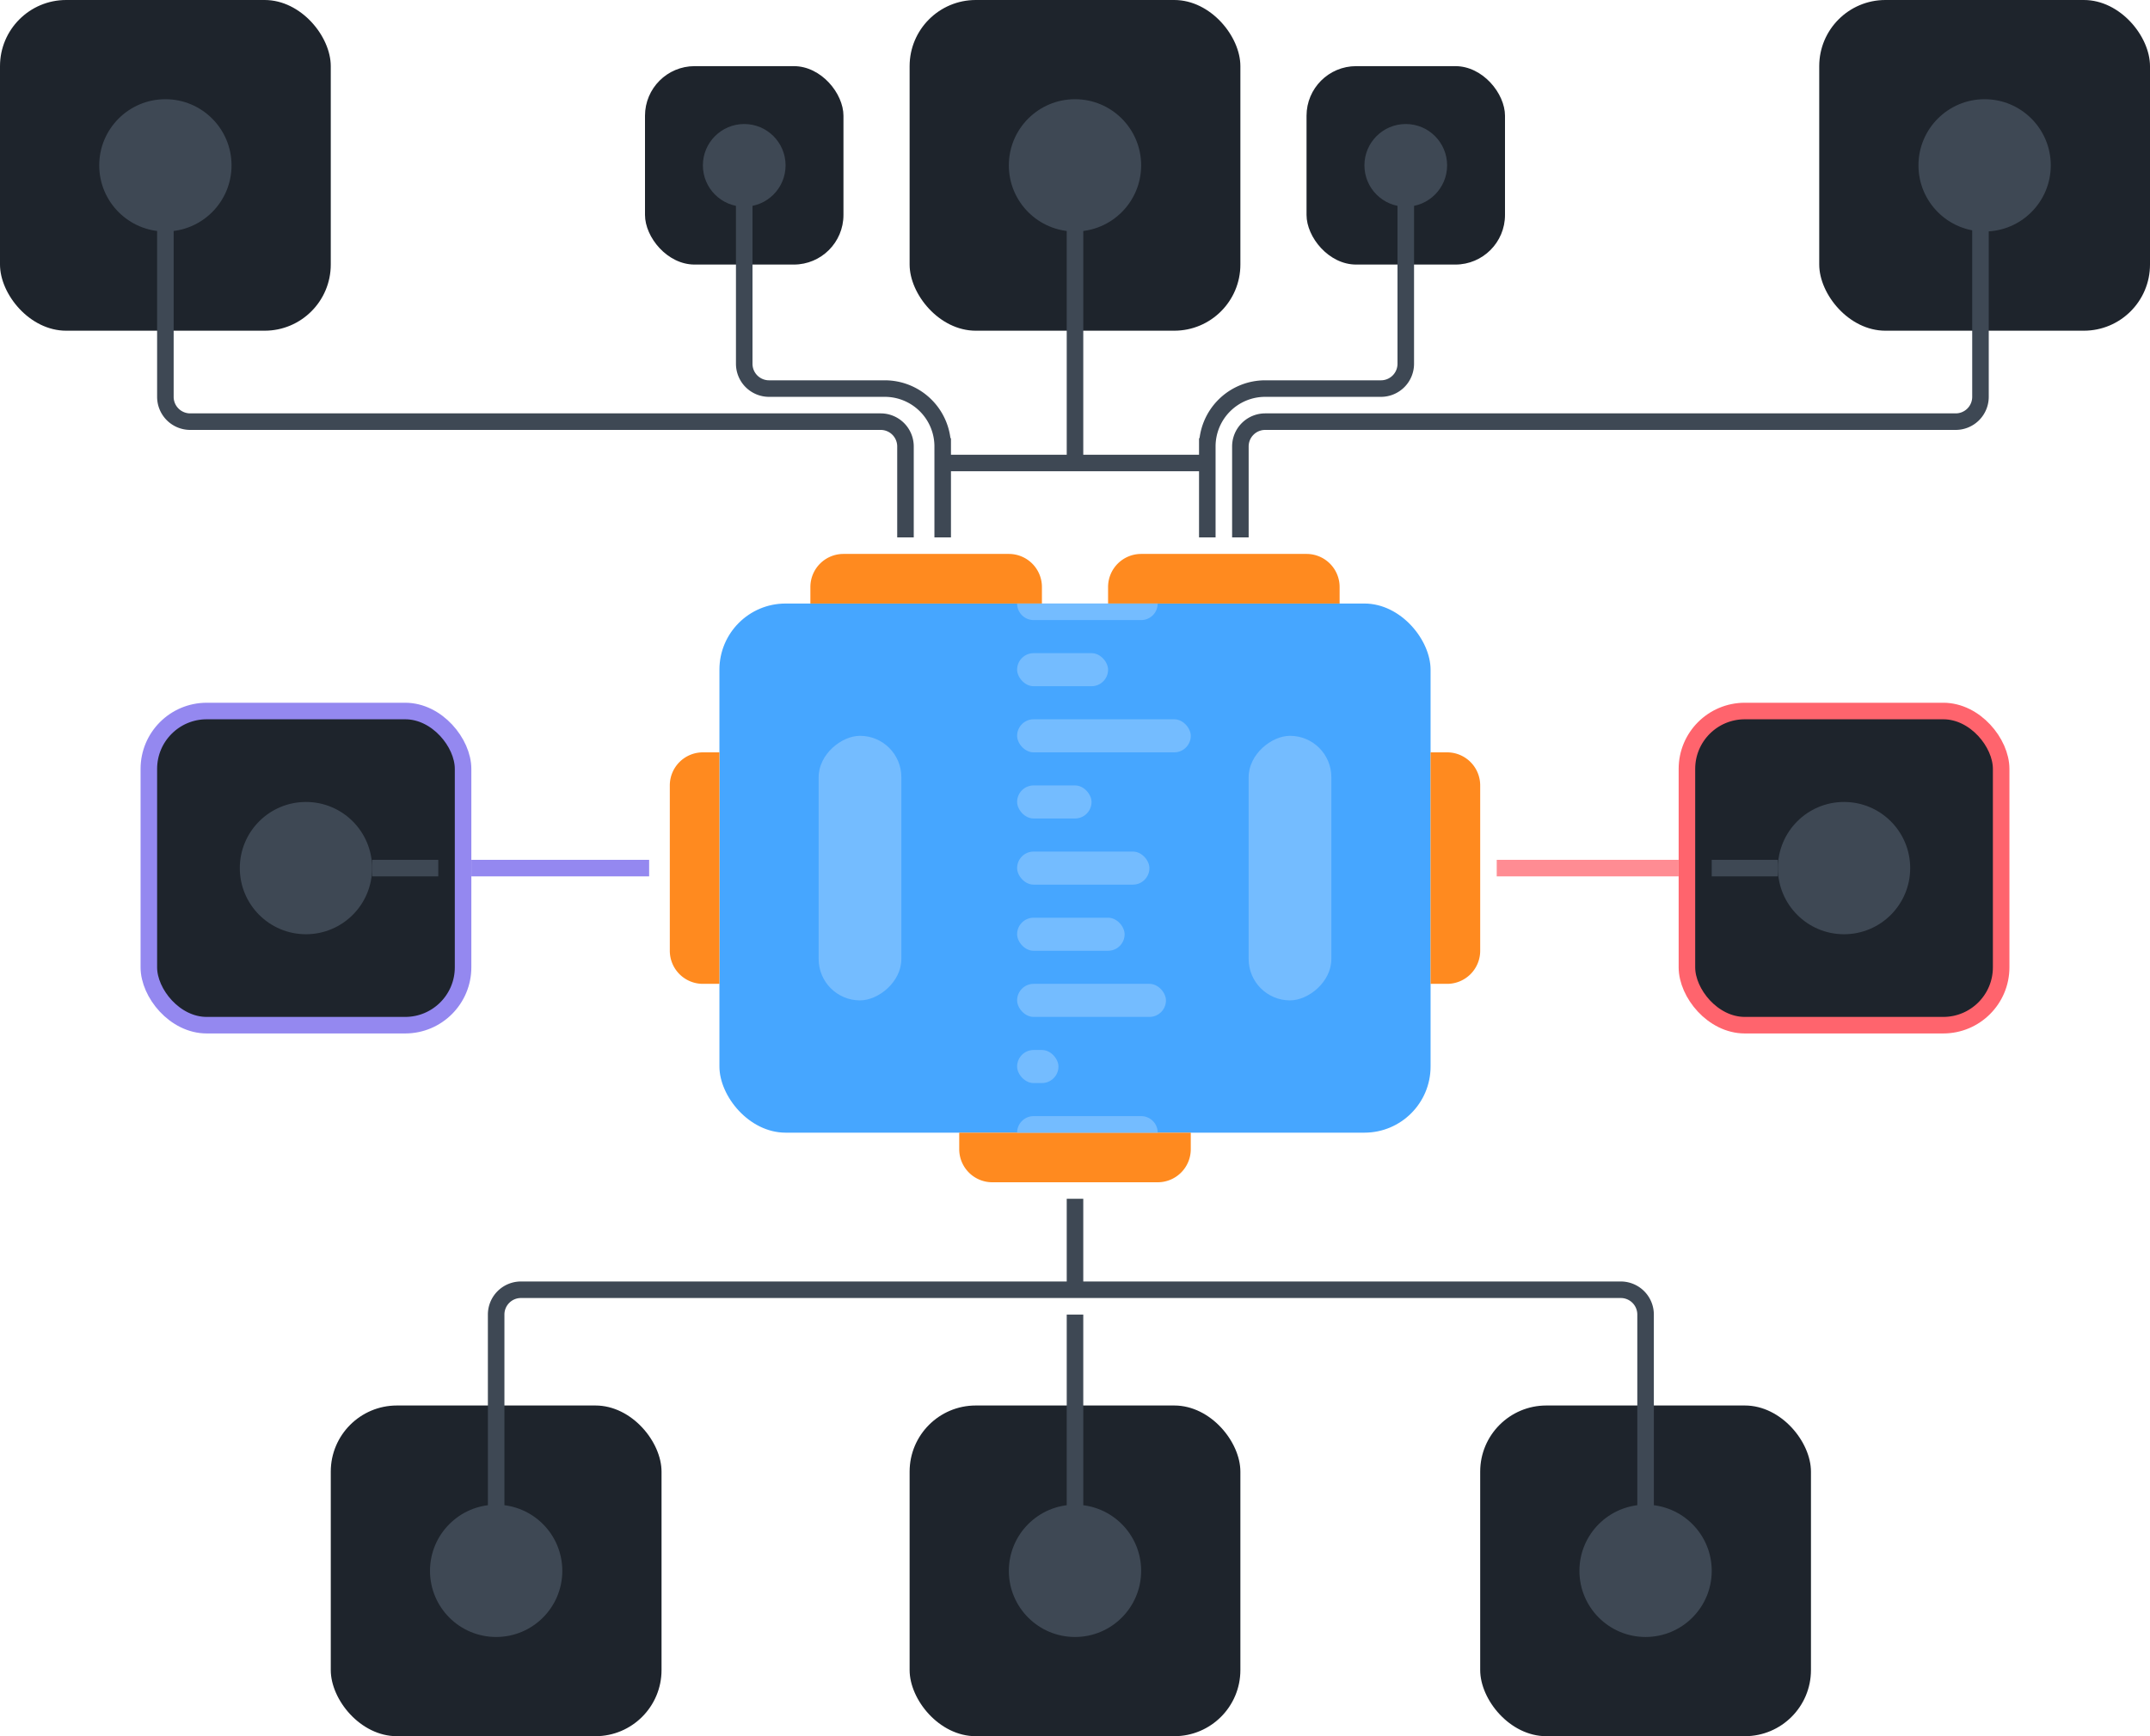 <svg xmlns="http://www.w3.org/2000/svg" fill="none" viewBox="0 0 260 210">
  <rect width="86" height="64" x="87" y="73" fill="#46A6FF" rx="8"/>
  <path fill="#FF8A1F" d="M173 91h2a4 4 0 0 1 4 4v20a4 4 0 0 1-4 4h-2V91Zm-86 28h-2a4 4 0 0 1-4-4V95a4 4 0 0 1 4-4h2v28Zm47-46v-2a4 4 0 0 1 4-4h20a4 4 0 0 1 4 4v2h-28Zm-36 0v-2a4 4 0 0 1 4-4h20a4 4 0 0 1 4 4v2H98Zm46 64v2a4 4 0 0 1-4 4h-20a4 4 0 0 1-4-4v-2h28Z"/>
  <rect width="40" height="40" x="220" fill="#1E242C" rx="8"/>
  <circle cx="240" cy="20" r="8" fill="#3E4854"/>
  <rect width="40" height="40" fill="#1E242C" rx="8"/>
  <rect width="40" height="40" x="40" y="170" fill="#1E242C" rx="8"/>
  <rect width="40" height="40" x="110" y="170" fill="#1E242C" rx="8"/>
  <rect width="40" height="40" x="110" fill="#1E242C" rx="8"/>
  <rect width="24" height="24" x="158" y="8" fill="#1E242C" rx="6"/>
  <rect width="24" height="24" x="78" y="8" fill="#1E242C" rx="6"/>
  <rect width="40" height="40" x="179" y="170" fill="#1E242C" rx="8"/>
  <rect width="38" height="38" x="204" y="86" fill="#1E242C" stroke="#FF646D" stroke-width="2" rx="7"/>
  <rect width="38" height="38" x="18" y="86" fill="#1E242C" stroke="#9488F0" stroke-width="2" rx="7"/>
  <circle cx="60" cy="190" r="8" fill="#3E4854"/>
  <circle cx="130" cy="20" r="8" fill="#3E4854"/>
  <circle cx="130" cy="190" r="8" fill="#3E4854"/>
  <circle cx="170" cy="20" r="5" fill="#3E4854"/>
  <circle cx="90" cy="20" r="5" fill="#3E4854"/>
  <circle cx="20" cy="20" r="8" fill="#3E4854"/>
  <circle cx="223" cy="105" r="8" fill="#3E4854"/>
  <circle cx="199" cy="190" r="8" fill="#3E4854"/>
  <circle cx="37" cy="105" r="8" fill="#3E4854"/>
  <rect width="32" height="10" x="151" y="121" fill="#74BCFF" rx="5" transform="rotate(-90 151 121)"/>
  <rect width="32" height="10" x="99" y="121" fill="#74BCFF" rx="5" transform="rotate(-90 99 121)"/>
  <rect width="16" height="4" x="123" y="103" fill="#74BCFF" rx="2"/>
  <rect width="13" height="4" x="123" y="111" fill="#74BCFF" rx="2"/>
  <rect width="18" height="4" x="123" y="119" fill="#74BCFF" rx="2"/>
  <rect width="5" height="4" x="123" y="127" fill="#74BCFF" rx="2"/>
  <rect width="9" height="4" x="123" y="95" fill="#74BCFF" rx="2"/>
  <rect width="21" height="4" x="123" y="87" fill="#74BCFF" rx="2"/>
  <rect width="11" height="4" x="123" y="79" fill="#74BCFF" rx="2"/>
  <path fill="#74BCFF" d="M123 73h17a2 2 0 0 1-2 2h-13a2 2 0 0 1-2-2Zm17 64h-17c0-1.1.9-2 2-2h13a2 2 0 0 1 2 2Z"/>
  <path stroke="#3E4854" stroke-width="2" d="M207 105h8"/>
  <path stroke="#FF8C93" stroke-width="2" d="M181 105h22"/>
  <path stroke="#3E4854" stroke-width="2" d="M45 105h8"/>
  <path stroke="#9488F0" stroke-width="2" d="M57 105h21.5"/>
  <path stroke="#3E4854" stroke-width="2" d="M130 26v30m0 0h16m-16 0h-16m32 0v9m0-9v-2a7 7 0 0 1 7-7h14a3 3 0 0 0 3-3V23m-56 33v9m0-9v-2a7 7 0 0 0-7-7H93a3 3 0 0 1-3-3V23m40 122v11m0 0h66a3 3 0 0 1 3 3v25m-69-28H63a3 3 0 0 0-3 3v25m70-1v-24"/>
  <path stroke="#3E4854" stroke-width="2" d="M150 65V54a3 3 0 0 1 3-3h83.5a3 3 0 0 0 3-3V27m-130 38V54a3 3 0 0 0-3-3H23a3 3 0 0 1-3-3V27"/>
</svg>